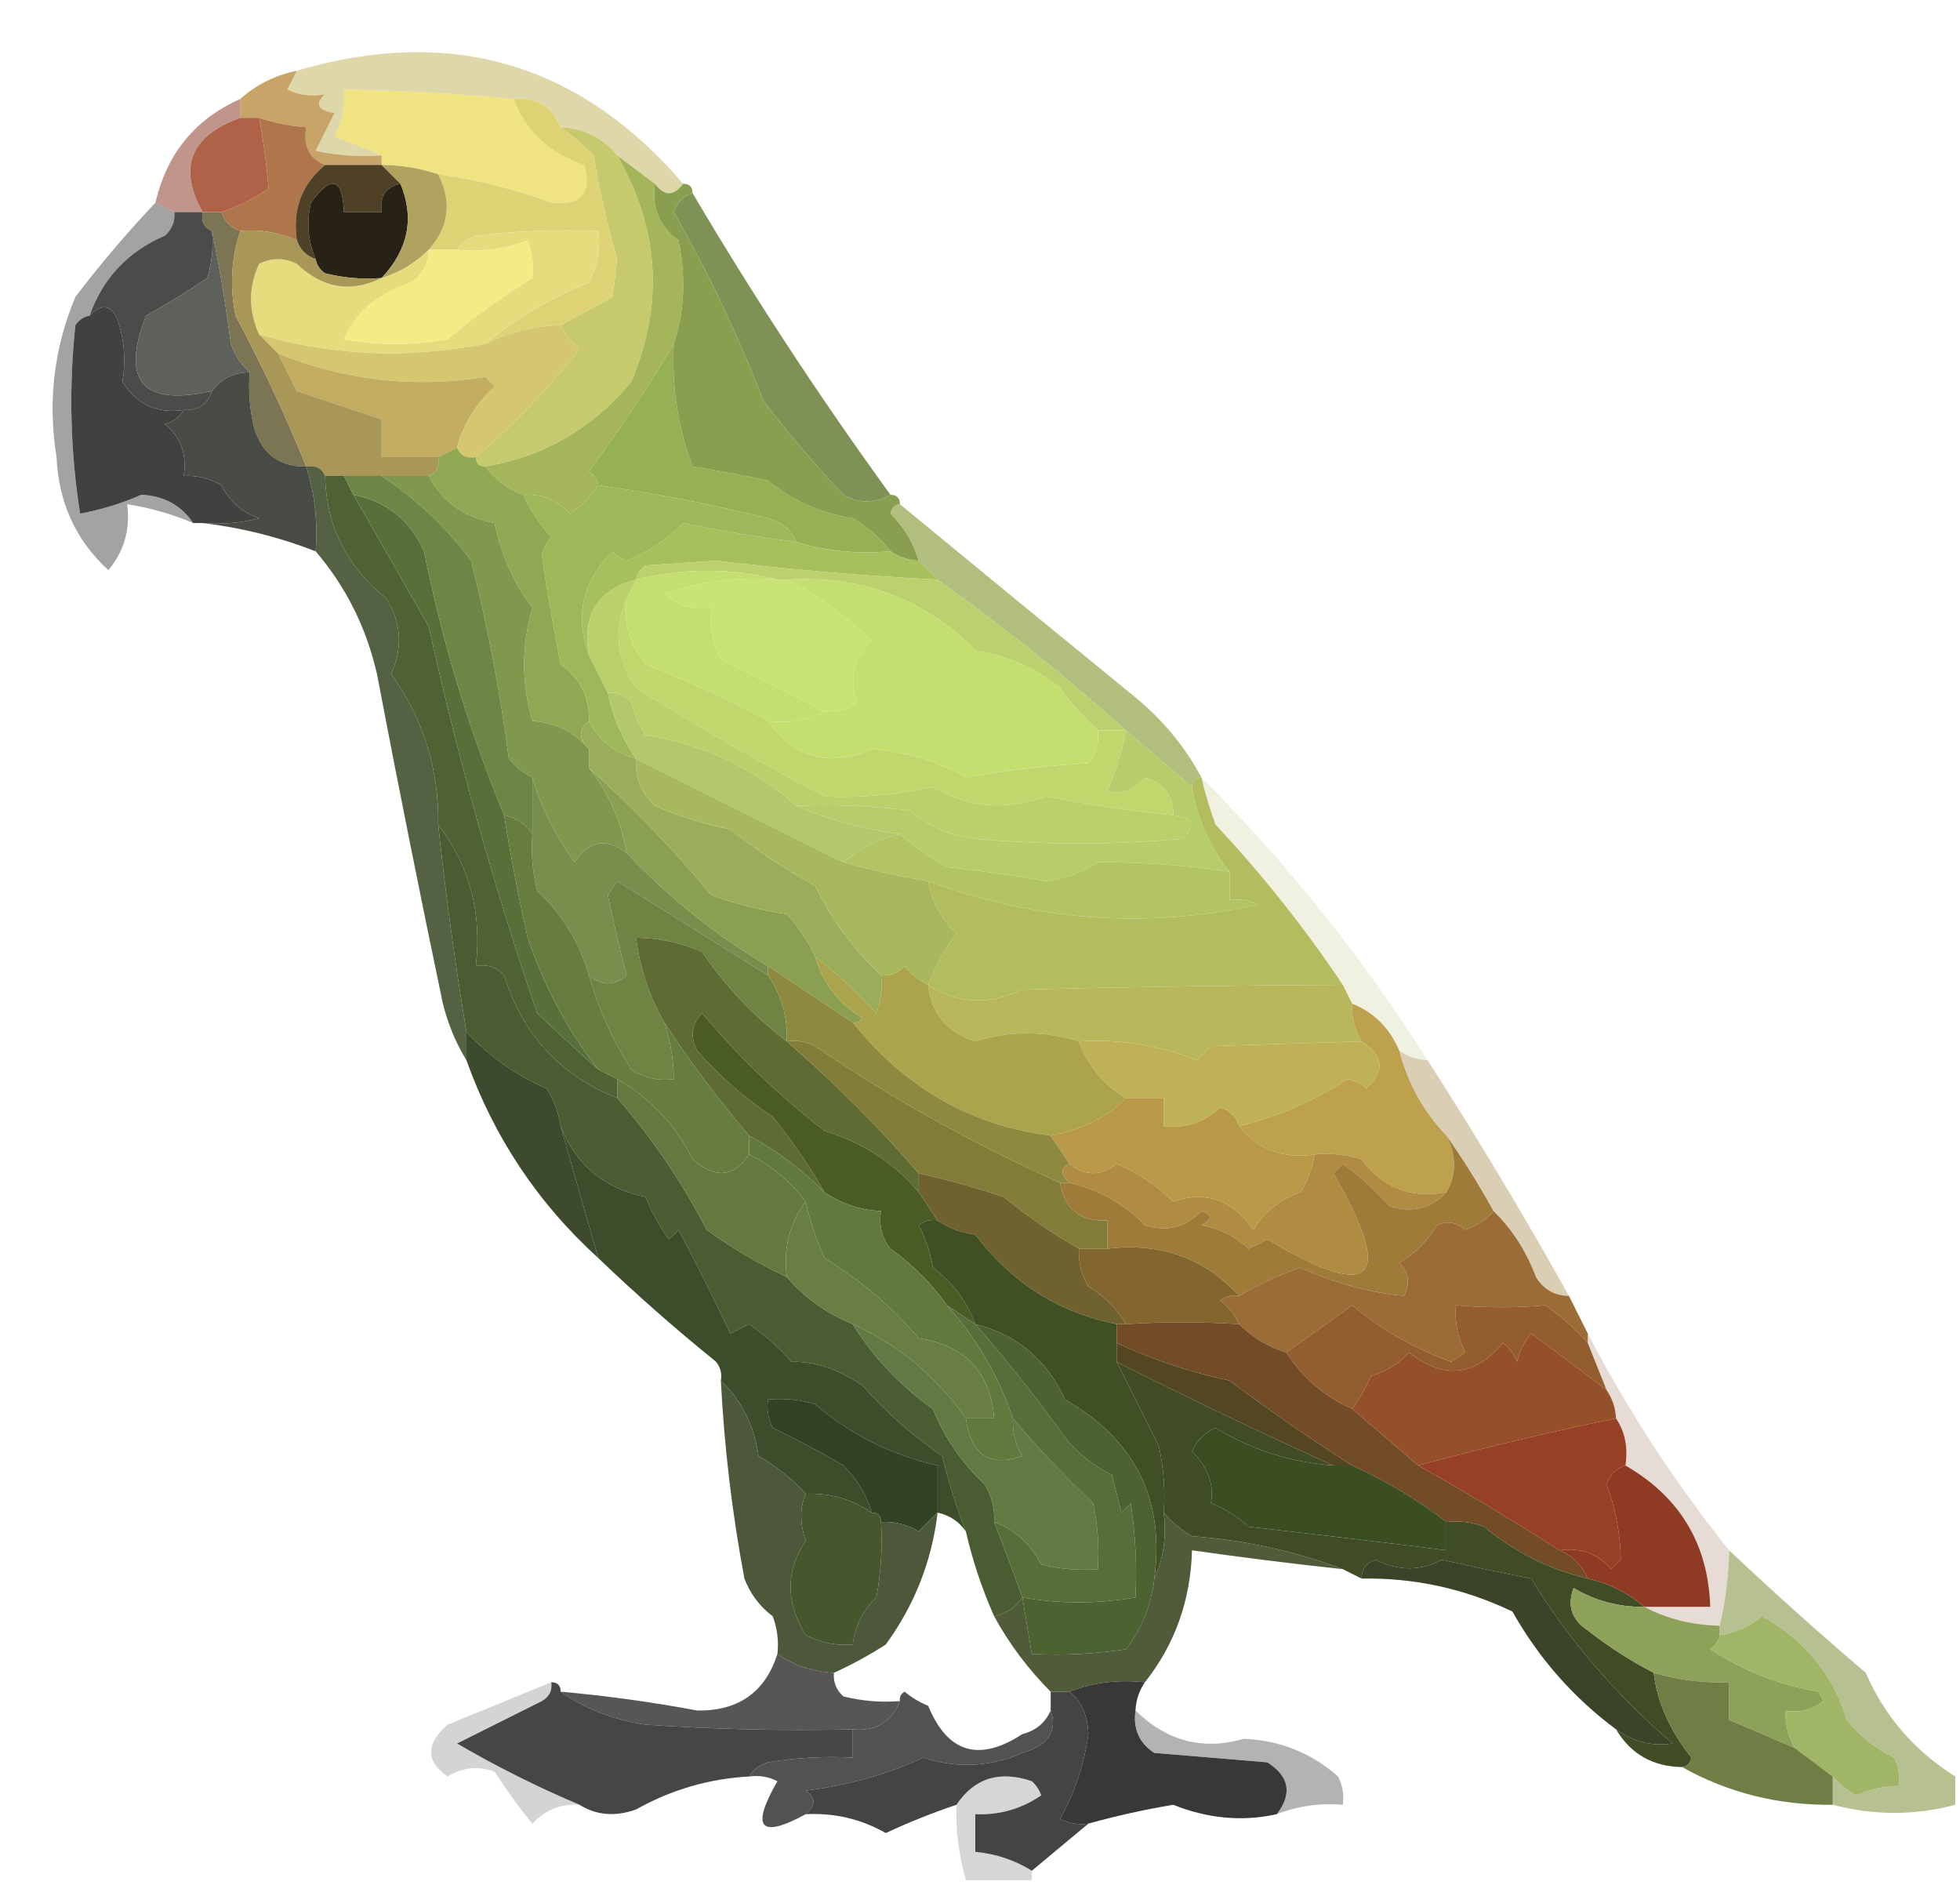 <?xml version="1.0" encoding="UTF-8"?>
<!DOCTYPE svg PUBLIC "-//W3C//DTD SVG 1.1//EN" "http://www.w3.org/Graphics/SVG/1.1/DTD/svg11.dtd">
<svg xmlns="http://www.w3.org/2000/svg" version="1.1" width="208px" height="200px" style="shape-rendering:geometricPrecision; text-rendering:geometricPrecision; image-rendering:optimizeQuality; fill-rule:evenodd; clip-rule:evenodd" xmlns:xlink="http://www.w3.org/1999/xlink">
<g><path style="opacity:1" fill="#efe382" d="M 54.5,10.5 C 55.78,13.941 58.28,16.274 62,17.5C 62.86,20.478 61.693,21.812 58.5,21.5C 54.656,20.078 50.656,19.078 46.5,18.5C 44.565,17.851 42.565,17.517 40.5,17.5C 40.5,17.167 40.5,16.833 40.5,16.5C 38.958,15.836 37.291,15.17 35.5,14.5C 36.309,12.929 36.643,11.262 36.5,9.5C 42.516,9.593 48.516,9.926 54.5,10.5 Z"/></g>
<g><path style="opacity:0.682" fill="#cdc581" d="M 72.5,19.5 C 71.5,20.833 70.5,20.833 69.5,19.5C 68.167,18.5 66.833,17.5 65.5,16.5C 63.947,14.615 61.947,13.615 59.5,13.5C 58.599,11.273 56.933,10.273 54.5,10.5C 48.516,9.926 42.516,9.593 36.5,9.5C 36.643,11.262 36.309,12.929 35.5,14.5C 37.291,15.17 38.958,15.836 40.5,16.5C 38.143,16.663 35.81,16.497 33.5,16C 34.167,14.667 34.833,13.333 35.5,12C 33.699,11.683 33.366,11.016 34.5,10C 33.049,10.263 31.716,10.096 30.5,9.5C 30.863,8.817 31.196,8.15 31.5,7.5C 47.855,2.696 61.521,6.696 72.5,19.5 Z"/></g>
<g><path style="opacity:1" fill="#c9a468" d="M 31.5,7.5 C 31.196,8.15 30.863,8.817 30.5,9.5C 31.716,10.096 33.049,10.263 34.5,10C 33.366,11.016 33.699,11.683 35.5,12C 34.833,13.333 34.167,14.667 33.5,16C 35.81,16.497 38.143,16.663 40.5,16.5C 40.5,16.833 40.5,17.167 40.5,17.5C 38.5,17.5 36.5,17.5 34.5,17.5C 32.824,16.817 32.157,15.483 32.5,13.5C 30.784,13.371 29.117,13.038 27.5,12.5C 26.833,12.5 26.167,12.5 25.5,12.5C 25.5,11.833 25.5,11.167 25.5,10.5C 27.181,8.992 29.181,7.992 31.5,7.5 Z"/></g>
<g><path style="opacity:1" fill="#b06248" d="M 25.5,12.5 C 26.167,12.5 26.833,12.5 27.5,12.5C 27.974,15.013 28.307,17.513 28.5,20C 26.922,21.095 25.255,21.928 23.5,22.5C 22.833,22.5 22.167,22.5 21.5,22.5C 18.867,17.748 20.2,14.414 25.5,12.5 Z"/></g>
<g><path style="opacity:0.729" fill="#a96e61" d="M 25.5,10.5 C 25.5,11.167 25.5,11.833 25.5,12.5C 20.2,14.414 18.867,17.748 21.5,22.5C 20.5,22.5 19.5,22.5 18.5,22.5C 17.833,22.167 17.167,21.833 16.5,21.5C 17.696,16.308 20.696,12.642 25.5,10.5 Z"/></g>
<g><path style="opacity:1" fill="#c7c96d" d="M 59.5,13.5 C 61.947,13.615 63.947,14.615 65.5,16.5C 69.972,24.27 70.472,32.27 67,40.5C 62.907,45.442 57.74,48.442 51.5,49.5C 50.833,49.5 50.5,49.167 50.5,48.5C 54.472,45.146 58.138,41.312 61.5,37C 60.62,36.292 59.953,35.458 59.5,34.5C 61.3,33.527 63.133,32.527 65,31.5C 65.167,30.167 65.333,28.833 65.5,27.5C 64.442,23.88 63.608,20.214 63,16.5C 61.855,15.364 60.688,14.364 59.5,13.5 Z"/></g>
<g><path style="opacity:1" fill="#af754b" d="M 27.5,12.5 C 29.117,13.038 30.784,13.371 32.5,13.5C 32.157,15.483 32.824,16.817 34.5,17.5C 32.016,19.545 31.016,22.212 31.5,25.5C 29.621,24.659 27.621,24.325 25.5,24.5C 24.5,24.167 23.833,23.5 23.5,22.5C 25.255,21.928 26.922,21.095 28.5,20C 28.307,17.513 27.974,15.013 27.5,12.5 Z"/></g>
<g><path style="opacity:1" fill="#ddd374" d="M 54.5,10.5 C 56.933,10.273 58.599,11.273 59.5,13.5C 60.688,14.364 61.855,15.364 63,16.5C 63.608,20.214 64.442,23.88 65.5,27.5C 65.333,28.833 65.167,30.167 65,31.5C 63.133,32.527 61.3,33.527 59.5,34.5C 56.673,34.584 54.006,35.25 51.5,36.5C 54.756,33.766 58.423,31.6 62.5,30C 63.406,28.3 63.739,26.467 63.5,24.5C 59.154,24.334 54.821,24.501 50.5,25C 49.584,25.278 48.917,25.778 48.5,26.5C 47.5,26.5 46.5,26.5 45.5,26.5C 47.65,24.078 47.983,21.411 46.5,18.5C 50.656,19.078 54.656,20.078 58.5,21.5C 61.693,21.812 62.86,20.478 62,17.5C 58.28,16.274 55.78,13.941 54.5,10.5 Z"/></g>
<g><path style="opacity:1" fill="#4e4126" d="M 34.5,17.5 C 36.5,17.5 38.5,17.5 40.5,17.5C 41.167,18.167 41.833,18.833 42.5,19.5C 40.952,19.821 40.285,20.821 40.5,22.5C 39.167,22.5 37.833,22.5 36.5,22.5C 36.344,18.865 35.178,18.532 33,21.5C 32.51,23.545 32.676,25.545 33.5,27.5C 32.5,27.167 31.833,26.5 31.5,25.5C 31.016,22.212 32.016,19.545 34.5,17.5 Z"/></g>
<g><path style="opacity:1" fill="#282115" d="M 42.5,19.5 C 44.002,23.136 43.336,26.47 40.5,29.5C 38.473,29.662 36.473,29.495 34.5,29C 33.944,28.617 33.611,28.117 33.5,27.5C 32.676,25.545 32.51,23.545 33,21.5C 35.178,18.532 36.344,18.865 36.5,22.5C 37.833,22.5 39.167,22.5 40.5,22.5C 40.285,20.821 40.952,19.821 42.5,19.5 Z"/></g>
<g><path style="opacity:1" fill="#b0a25f" d="M 40.5,17.5 C 42.565,17.517 44.565,17.851 46.5,18.5C 47.983,21.411 47.65,24.078 45.5,26.5C 44.078,27.925 42.411,28.925 40.5,29.5C 43.336,26.47 44.002,23.136 42.5,19.5C 41.833,18.833 41.167,18.167 40.5,17.5 Z"/></g>
<g><path style="opacity:1" fill="#4b4b4b" d="M 18.5,22.5 C 19.5,22.5 20.5,22.5 21.5,22.5C 21.328,23.492 21.662,24.158 22.5,24.5C 22.66,26.199 22.494,27.866 22,29.5C 19.899,30.924 17.733,32.258 15.5,33.5C 12.789,40.459 15.122,43.126 22.5,41.5C 22.027,42.906 21.027,43.573 19.5,43.5C 16.675,43.919 14.509,42.919 13,40.5C 13.363,38.284 13.196,36.118 12.5,34C 11.823,32.317 10.823,32.15 9.5,33.5C 10.915,29.515 13.582,26.682 17.5,25C 18.252,24.329 18.586,23.496 18.5,22.5 Z"/></g>
<g><path style="opacity:1" fill="#7b7553" d="M 21.5,22.5 C 22.167,22.5 22.833,22.5 23.5,22.5C 23.833,23.5 24.5,24.167 25.5,24.5C 24.532,27.445 24.366,30.445 25,33.5C 27.797,38.74 30.297,44.073 32.5,49.5C 29.708,49.548 27.875,48.215 27,45.5C 26.505,43.527 26.338,41.527 26.5,39.5C 25.609,38.739 24.942,37.739 24.5,36.5C 23.96,32.339 23.293,28.339 22.5,24.5C 21.662,24.158 21.328,23.492 21.5,22.5 Z"/></g>
<g><path style="opacity:1" fill="#e6dc7e" d="M 51.5,36.5 C 48.384,37.075 45.217,37.409 42,37.5C 36.972,37.516 32.138,36.85 27.5,35.5C 26.351,32.959 26.351,30.459 27.5,28C 28.833,27.333 30.167,27.333 31.5,28C 34.232,30.603 37.232,31.103 40.5,29.5C 42.411,28.925 44.078,27.925 45.5,26.5C 45.489,28.017 44.823,29.184 43.5,30C 39.901,31.305 37.567,33.305 36.5,36C 40.167,36.667 43.833,36.667 47.5,36C 50.434,33.539 53.434,31.373 56.5,29.5C 56.657,28.127 56.49,26.793 56,25.5C 53.619,26.435 51.119,26.768 48.5,26.5C 48.917,25.778 49.584,25.278 50.5,25C 54.821,24.501 59.154,24.334 63.5,24.5C 63.739,26.467 63.406,28.3 62.5,30C 58.423,31.6 54.756,33.766 51.5,36.5 Z"/></g>
<g><path style="opacity:1" fill="#f3eb84" d="M 45.5,26.5 C 46.5,26.5 47.5,26.5 48.5,26.5C 51.119,26.768 53.619,26.435 56,25.5C 56.49,26.793 56.657,28.127 56.5,29.5C 53.434,31.373 50.434,33.539 47.5,36C 43.833,36.667 40.167,36.667 36.5,36C 37.567,33.305 39.901,31.305 43.5,30C 44.823,29.184 45.489,28.017 45.5,26.5 Z"/></g>
<g><path style="opacity:0.52" fill="#544d56" d="M 16.5,21.5 C 17.167,21.833 17.833,22.167 18.5,22.5C 18.586,23.496 18.252,24.329 17.5,25C 13.582,26.682 10.915,29.515 9.5,33.5C 8.883,33.611 8.383,33.944 8,34.5C 7.287,41.203 7.454,47.87 8.5,54.5C 10.747,54.085 12.914,53.418 15,52.5C 17.399,52.613 19.232,53.613 20.5,55.5C 18.254,54.545 15.921,53.878 13.5,53.5C 13.838,56.157 13.171,58.49 11.5,60.5C 8.047,57.335 6.214,53.335 6,48.5C 5.049,42.627 5.715,36.96 8,31.5C 10.669,28 13.502,24.667 16.5,21.5 Z"/></g>
<g><path style="opacity:1" fill="#d4c770" d="M 59.5,34.5 C 59.953,35.458 60.62,36.292 61.5,37C 58.138,41.312 54.472,45.146 50.5,48.5C 49.508,48.672 48.842,48.338 48.5,47.5C 49.164,44.985 50.497,42.819 52.5,41C 52.167,40.667 51.833,40.333 51.5,40C 43.952,41.212 36.618,40.378 29.5,37.5C 28.833,36.833 28.167,36.167 27.5,35.5C 32.138,36.85 36.972,37.516 42,37.5C 45.217,37.409 48.384,37.075 51.5,36.5C 54.006,35.25 56.673,34.584 59.5,34.5 Z"/></g>
<g><path style="opacity:1" fill="#404241" d="M 19.5,43.5 C 19.082,44.222 18.416,44.722 17.5,45C 19.192,46.401 19.859,48.234 19.5,50.5C 20.93,50.421 22.264,50.754 23.5,51.5C 24.364,53.197 25.697,54.363 27.5,55C 25.527,55.495 23.527,55.662 21.5,55.5C 21.167,55.5 20.833,55.5 20.5,55.5C 19.232,53.613 17.399,52.613 15,52.5C 12.914,53.418 10.747,54.085 8.5,54.5C 7.454,47.87 7.287,41.203 8,34.5C 8.383,33.944 8.883,33.611 9.5,33.5C 10.823,32.15 11.823,32.317 12.5,34C 13.196,36.118 13.363,38.284 13,40.5C 14.509,42.919 16.675,43.919 19.5,43.5 Z"/></g>
<g><path style="opacity:1" fill="#809155" d="M 73.5,20.5 C 80.003,31.509 87.003,42.175 94.5,52.5C 92.761,53.434 91.095,53.434 89.5,52.5C 86.508,49.339 83.675,46.005 81,42.5C 78.319,35.537 75.152,28.87 71.5,22.5C 71.856,21.478 72.522,20.811 73.5,20.5 Z"/></g>
<g><path style="opacity:1" fill="#5e615a" d="M 22.5,24.5 C 23.293,28.339 23.96,32.339 24.5,36.5C 24.942,37.739 25.609,38.739 26.5,39.5C 24.801,39.527 23.467,40.194 22.5,41.5C 15.122,43.126 12.789,40.459 15.5,33.5C 17.733,32.258 19.899,30.924 22,29.5C 22.494,27.866 22.66,26.199 22.5,24.5 Z"/></g>
<g><path style="opacity:1" fill="#c2ad61" d="M 29.5,37.5 C 36.618,40.378 43.952,41.212 51.5,40C 51.833,40.333 52.167,40.667 52.5,41C 50.497,42.819 49.164,44.985 48.5,47.5C 47.833,47.833 47.167,48.167 46.5,48.5C 44.5,48.5 42.5,48.5 40.5,48.5C 40.5,47.167 40.5,45.833 40.5,44.5C 37.544,43.515 34.544,42.515 31.5,41.5C 30.82,40.14 30.153,38.807 29.5,37.5 Z"/></g>
<g><path style="opacity:1" fill="#97b053" d="M 71.5,36.5 C 71.276,41.059 71.942,45.392 73.5,49.5C 76.166,49.933 78.832,50.433 81.5,51C 84.126,53.146 87.126,54.479 90.5,55C 92.093,55.949 93.426,57.115 94.5,58.5C 90.958,58.813 87.625,58.479 84.5,57.5C 83.942,56.21 82.942,55.377 81.5,55C 75.537,53.508 69.537,52.341 63.5,51.5C 63.389,50.883 63.056,50.383 62.5,50C 65.786,45.575 68.786,41.075 71.5,36.5 Z"/></g>
<g><path style="opacity:1" fill="#a99757" d="M 25.5,24.5 C 27.621,24.325 29.621,24.659 31.5,25.5C 31.833,26.5 32.5,27.167 33.5,27.5C 33.611,28.117 33.944,28.617 34.5,29C 36.473,29.495 38.473,29.662 40.5,29.5C 37.232,31.103 34.232,30.603 31.5,28C 30.167,27.333 28.833,27.333 27.5,28C 26.351,30.459 26.351,32.959 27.5,35.5C 28.167,36.167 28.833,36.833 29.5,37.5C 30.153,38.807 30.82,40.14 31.5,41.5C 34.544,42.515 37.544,43.515 40.5,44.5C 40.5,45.833 40.5,47.167 40.5,48.5C 42.5,48.5 44.5,48.5 46.5,48.5C 46.672,49.492 46.338,50.158 45.5,50.5C 43.833,50.5 42.167,50.5 40.5,50.5C 39.167,50.5 37.833,50.5 36.5,50.5C 35.833,50.5 35.167,50.5 34.5,50.5C 34.158,49.662 33.492,49.328 32.5,49.5C 30.297,44.073 27.797,38.74 25,33.5C 24.366,30.445 24.532,27.445 25.5,24.5 Z"/></g>
<g><path style="opacity:1" fill="#a5b559" d="M 65.5,16.5 C 66.833,17.5 68.167,18.5 69.5,19.5C 69.15,22.045 69.984,24.045 72,25.5C 72.81,29.358 72.643,33.024 71.5,36.5C 68.786,41.075 65.786,45.575 62.5,50C 63.056,50.383 63.389,50.883 63.5,51.5C 62.735,52.66 61.735,53.66 60.5,54.5C 59.15,53.05 57.483,52.383 55.5,52.5C 53.878,51.878 52.545,50.878 51.5,49.5C 57.74,48.442 62.907,45.442 67,40.5C 70.472,32.27 69.972,24.27 65.5,16.5 Z"/></g>
<g><path style="opacity:1" fill="#899f4f" d="M 69.5,19.5 C 70.5,20.833 71.5,20.833 72.5,19.5C 73.167,19.5 73.5,19.833 73.5,20.5C 72.522,20.811 71.856,21.478 71.5,22.5C 75.152,28.87 78.319,35.537 81,42.5C 83.675,46.005 86.508,49.339 89.5,52.5C 91.095,53.434 92.761,53.434 94.5,52.5C 95.167,52.5 95.5,52.833 95.5,53.5C 94.957,53.56 94.624,53.893 94.5,54.5C 95.952,55.94 96.952,57.606 97.5,59.5C 96.391,59.443 95.391,59.11 94.5,58.5C 93.426,57.115 92.093,55.949 90.5,55C 87.126,54.479 84.126,53.146 81.5,51C 78.832,50.433 76.166,49.933 73.5,49.5C 71.942,45.392 71.276,41.059 71.5,36.5C 72.643,33.024 72.81,29.358 72,25.5C 69.984,24.045 69.15,22.045 69.5,19.5 Z"/></g>
<g><path style="opacity:1" fill="#484c45" d="M 26.5,39.5 C 26.338,41.527 26.505,43.527 27,45.5C 27.875,48.215 29.708,49.548 32.5,49.5C 33.403,52.392 33.736,55.392 33.5,58.5C 29.601,56.981 25.601,55.981 21.5,55.5C 23.527,55.662 25.527,55.495 27.5,55C 25.697,54.363 24.364,53.197 23.5,51.5C 22.264,50.754 20.93,50.421 19.5,50.5C 19.859,48.234 19.192,46.401 17.5,45C 18.416,44.722 19.082,44.222 19.5,43.5C 21.027,43.573 22.027,42.906 22.5,41.5C 23.467,40.194 24.801,39.527 26.5,39.5 Z"/></g>
<g><path style="opacity:1" fill="#a7c05d" d="M 84.5,57.5 C 87.625,58.479 90.958,58.813 94.5,58.5C 95.391,59.11 96.391,59.443 97.5,59.5C 98.167,60.167 98.833,60.833 99.5,61.5C 91.646,61.108 83.813,60.441 76,59.5C 73.5,59.667 71,59.833 68.5,60C 67.944,60.383 67.611,60.883 67.5,61.5C 63.427,62.587 61.761,65.254 62.5,69.5C 60.967,65.392 61.8,61.726 65,58.5C 65.414,58.957 65.914,59.291 66.5,59.5C 68.772,58.559 70.772,57.225 72.5,55.5C 76.469,56.33 80.469,56.996 84.5,57.5 Z"/></g>
<g><path style="opacity:1" fill="#9eb859" d="M 63.5,51.5 C 69.537,52.341 75.537,53.508 81.5,55C 82.942,55.377 83.942,56.21 84.5,57.5C 80.469,56.996 76.469,56.33 72.5,55.5C 70.772,57.225 68.772,58.559 66.5,59.5C 65.914,59.291 65.414,58.957 65,58.5C 61.8,61.726 60.967,65.392 62.5,69.5C 63.167,70.833 63.833,72.167 64.5,73.5C 65.011,76.022 66.011,78.355 67.5,80.5C 65.251,79.92 63.585,78.587 62.5,76.5C 62.553,73.939 61.553,71.939 59.5,70.5C 58.735,66.675 58.068,62.842 57.5,59C 57.645,58.228 57.978,57.561 58.5,57C 57.252,55.6 56.252,54.1 55.5,52.5C 57.483,52.383 59.15,53.05 60.5,54.5C 61.735,53.66 62.735,52.66 63.5,51.5 Z"/></g>
<g><path style="opacity:1" fill="#c9e374" d="M 82.5,61.5 C 82.833,61.5 83.167,61.5 83.5,61.5C 86.824,63.167 89.824,65.334 92.5,68C 90.568,69.972 90.068,72.138 91,74.5C 89.989,75.337 88.822,75.67 87.5,75.5C 83.895,73.698 80.229,71.864 76.5,70C 75.594,68.3 75.261,66.467 75.5,64.5C 73.571,64.769 71.905,64.269 70.5,63C 74.363,61.646 78.363,61.146 82.5,61.5 Z"/></g>
<g><path style="opacity:1" fill="#bbd16e" d="M 99.5,61.5 C 106.455,66.453 113.122,71.787 119.5,77.5C 118.5,77.5 117.5,77.5 116.5,77.5C 115.067,76.167 113.733,74.667 112.5,73C 109.933,70.903 106.933,69.57 103.5,69C 98.113,63.528 91.447,61.028 83.5,61.5C 83.167,61.5 82.833,61.5 82.5,61.5C 77.631,60.249 72.631,60.249 67.5,61.5C 67.611,60.883 67.944,60.383 68.5,60C 71,59.833 73.5,59.667 76,59.5C 83.813,60.441 91.646,61.108 99.5,61.5 Z"/></g>
<g><path style="opacity:1" fill="#90a854" d="M 48.5,47.5 C 48.842,48.338 49.508,48.672 50.5,48.5C 50.5,49.167 50.833,49.5 51.5,49.5C 52.545,50.878 53.878,51.878 55.5,52.5C 56.252,54.1 57.252,55.6 58.5,57C 57.978,57.561 57.645,58.228 57.5,59C 58.068,62.842 58.735,66.675 59.5,70.5C 61.553,71.939 62.553,73.939 62.5,76.5C 61.375,77.348 61.375,78.348 62.5,79.5C 60.988,77.683 58.988,76.683 56.5,76.5C 55.329,72.482 55.329,68.482 56.5,64.5C 54.491,61.813 53.158,58.813 52.5,55.5C 49.269,54.914 46.935,53.248 45.5,50.5C 46.338,50.158 46.672,49.492 46.5,48.5C 47.167,48.167 47.833,47.833 48.5,47.5 Z"/></g>
<g><path style="opacity:1" fill="#bfd76d" d="M 66.5,63.5 C 66.162,66.157 66.829,68.49 68.5,70.5C 73.005,72.255 77.339,74.255 81.5,76.5C 84.268,80.444 87.935,81.444 92.5,79.5C 96.116,79.751 99.449,80.751 102.5,82.5C 106.779,81.726 111.113,81.226 115.5,81C 116.337,79.989 116.67,78.822 116.5,77.5C 117.5,77.5 118.5,77.5 119.5,77.5C 119.064,79.746 118.397,81.913 117.5,84C 119.047,84.333 120.38,83.833 121.5,82.5C 123.55,83.077 124.55,84.41 124.5,86.5C 119.972,86.038 115.472,85.371 111,84.5C 106.802,86.057 102.802,85.724 99,83.5C 95.084,84.355 91.25,84.688 87.5,84.5C 80.638,80.906 73.971,77.072 67.5,73C 65.408,69.89 65.075,66.723 66.5,63.5 Z"/></g>
<g><path style="opacity:1" fill="#c4de6f" d="M 82.5,61.5 C 78.363,61.146 74.363,61.646 70.5,63C 71.905,64.269 73.571,64.769 75.5,64.5C 75.261,66.467 75.594,68.3 76.5,70C 80.229,71.864 83.895,73.698 87.5,75.5C 85.735,76.461 83.735,76.795 81.5,76.5C 77.339,74.255 73.005,72.255 68.5,70.5C 66.829,68.49 66.162,66.157 66.5,63.5C 66.833,62.833 67.167,62.167 67.5,61.5C 72.631,60.249 77.631,60.249 82.5,61.5 Z"/></g>
<g><path style="opacity:1" fill="#c4de6f" d="M 83.5,61.5 C 91.447,61.028 98.113,63.528 103.5,69C 106.933,69.57 109.933,70.903 112.5,73C 113.733,74.667 115.067,76.167 116.5,77.5C 116.67,78.822 116.337,79.989 115.5,81C 111.113,81.226 106.779,81.726 102.5,82.5C 99.449,80.751 96.116,79.751 92.5,79.5C 87.935,81.444 84.268,80.444 81.5,76.5C 83.735,76.795 85.735,76.461 87.5,75.5C 88.822,75.67 89.989,75.337 91,74.5C 90.068,72.138 90.568,69.972 92.5,68C 89.824,65.334 86.824,63.167 83.5,61.5 Z"/></g>
<g><path style="opacity:1" fill="#4e6234" d="M 34.5,50.5 C 35.167,50.5 35.833,50.5 36.5,50.5C 36.833,51.167 37.167,51.833 37.5,52.5C 40.128,57.077 42.794,61.743 45.5,66.5C 48.566,80.393 52.4,94.059 57,107.5C 59.205,109.586 61.372,111.586 63.5,113.5C 64.167,113.833 64.833,114.167 65.5,114.5C 65.5,115.167 65.5,115.833 65.5,116.5C 59.465,114.128 55.465,109.795 53.5,103.5C 52.675,102.614 51.675,102.281 50.5,102.5C 51.156,96.826 49.823,91.826 46.5,87.5C 46.586,81.574 44.919,76.241 41.5,71.5C 42.766,68.776 42.6,66.109 41,63.5C 36.798,60.145 34.632,55.812 34.5,50.5 Z"/></g>
<g><path style="opacity:0.961" fill="#afbc79" d="M 95.5,53.5 C 103.763,60.315 112.096,67.148 120.5,74C 123.447,76.436 125.78,79.269 127.5,82.5C 126.833,82.5 126.5,82.833 126.5,83.5C 124.167,81.5 121.833,79.5 119.5,77.5C 113.122,71.787 106.455,66.453 99.5,61.5C 98.833,60.833 98.167,60.167 97.5,59.5C 96.952,57.606 95.952,55.94 94.5,54.5C 94.624,53.893 94.957,53.56 95.5,53.5 Z"/></g>
<g><path style="opacity:1" fill="#80984e" d="M 40.5,50.5 C 42.167,50.5 43.833,50.5 45.5,50.5C 46.935,53.248 49.269,54.914 52.5,55.5C 53.158,58.813 54.491,61.813 56.5,64.5C 55.329,68.482 55.329,72.482 56.5,76.5C 58.988,76.683 60.988,77.683 62.5,79.5C 62.5,80.167 62.5,80.833 62.5,81.5C 64.594,84.097 65.927,87.097 66.5,90.5C 64.292,88.857 62.459,89.19 61,91.5C 58.921,88.676 57.421,85.676 56.5,82.5C 55.542,82.047 54.708,81.38 54,80.5C 53.073,73.415 51.74,66.415 50,59.5C 47.321,55.924 44.154,52.924 40.5,50.5 Z"/></g>
<g><path style="opacity:1" fill="#586f39" d="M 37.5,52.5 C 41.02,53.183 43.52,55.183 45,58.5C 46.943,68.159 49.777,77.492 53.5,86.5C 54.193,90.841 55.026,95.175 56,99.5C 57.8,104.78 60.3,109.446 63.5,113.5C 61.372,111.586 59.205,109.586 57,107.5C 52.4,94.059 48.566,80.393 45.5,66.5C 42.794,61.743 40.128,57.077 37.5,52.5 Z"/></g>
<g><path style="opacity:1" fill="#b2c86a" d="M 64.5,73.5 C 65.496,73.414 66.329,73.748 67,74.5C 67.309,75.766 67.809,76.933 68.5,78C 74.603,78.955 79.936,81.455 84.5,85.5C 88.024,87.004 91.69,88.004 95.5,88.5C 93.216,89.029 91.216,90.029 89.5,91.5C 82.125,87.813 74.792,84.146 67.5,80.5C 66.011,78.355 65.011,76.022 64.5,73.5 Z"/></g>
<g><path style="opacity:0.981" fill="#525f3f" d="M 32.5,49.5 C 33.492,49.328 34.158,49.662 34.5,50.5C 34.632,55.812 36.798,60.145 41,63.5C 42.6,66.109 42.766,68.776 41.5,71.5C 44.919,76.241 46.586,81.574 46.5,87.5C 47.291,94.903 48.291,102.236 49.5,109.5C 49.5,110.5 49.5,111.5 49.5,112.5C 48.4,110.723 47.566,108.723 47,106.5C 44.559,94.857 42.226,83.19 40,71.5C 38.874,66.582 36.708,62.248 33.5,58.5C 33.736,55.392 33.403,52.392 32.5,49.5 Z"/></g>
<g><path style="opacity:1" fill="#6d8545" d="M 36.5,50.5 C 37.833,50.5 39.167,50.5 40.5,50.5C 44.154,52.924 47.321,55.924 50,59.5C 51.74,66.415 53.073,73.415 54,80.5C 54.708,81.38 55.542,82.047 56.5,82.5C 56.5,84.5 56.5,86.5 56.5,88.5C 55.778,87.449 54.778,86.782 53.5,86.5C 49.777,77.492 46.943,68.159 45,58.5C 43.52,55.183 41.02,53.183 37.5,52.5C 37.167,51.833 36.833,51.167 36.5,50.5 Z"/></g>
<g><path style="opacity:1" fill="#778e4c" d="M 56.5,82.5 C 57.421,85.676 58.921,88.676 61,91.5C 62.459,89.19 64.292,88.857 66.5,90.5C 70.953,95.221 75.953,99.221 81.5,102.5C 81.5,102.833 81.5,103.167 81.5,103.5C 76.195,100.178 70.861,96.844 65.5,93.5C 65.167,94 64.833,94.5 64.5,95C 65.114,97.854 65.781,100.687 66.5,103.5C 65.192,104.626 63.858,104.626 62.5,103.5C 61.502,100.026 59.668,97.026 57,94.5C 56.505,92.527 56.338,90.527 56.5,88.5C 56.5,86.5 56.5,84.5 56.5,82.5 Z"/></g>
<g><path style="opacity:1" fill="#b9d06b" d="M 67.5,61.5 C 67.167,62.167 66.833,62.833 66.5,63.5C 65.075,66.723 65.408,69.89 67.5,73C 73.971,77.072 80.638,80.906 87.5,84.5C 91.25,84.688 95.084,84.355 99,83.5C 102.802,85.724 106.802,86.057 111,84.5C 115.472,85.371 119.972,86.038 124.5,86.5C 126.549,86.706 126.883,87.539 125.5,89C 118.167,89.667 110.833,89.667 103.5,89C 100.859,88.677 98.525,87.677 96.5,86C 92.514,85.501 88.514,85.335 84.5,85.5C 79.936,81.455 74.603,78.955 68.5,78C 67.809,76.933 67.309,75.766 67,74.5C 66.329,73.748 65.496,73.414 64.5,73.5C 63.833,72.167 63.167,70.833 62.5,69.5C 61.761,65.254 63.427,62.587 67.5,61.5 Z"/></g>
<g><path style="opacity:1" fill="#b7cd6b" d="M 119.5,77.5 C 121.833,79.5 124.167,81.5 126.5,83.5C 127.073,86.903 128.406,89.903 130.5,92.5C 125.816,91.798 121.149,91.464 116.5,91.5C 114.817,92.592 112.984,93.259 111,93.5C 107.519,92.877 104.019,92.377 100.5,92C 98.654,90.97 96.987,89.804 95.5,88.5C 91.69,88.004 88.024,87.004 84.5,85.5C 88.514,85.335 92.514,85.501 96.5,86C 98.525,87.677 100.859,88.677 103.5,89C 110.833,89.667 118.167,89.667 125.5,89C 126.883,87.539 126.549,86.706 124.5,86.5C 124.55,84.41 123.55,83.077 121.5,82.5C 120.38,83.833 119.047,84.333 117.5,84C 118.397,81.913 119.064,79.746 119.5,77.5 Z"/></g>
<g><path style="opacity:1" fill="#b3c464" d="M 95.5,88.5 C 96.987,89.804 98.654,90.97 100.5,92C 104.019,92.377 107.519,92.877 111,93.5C 112.984,93.259 114.817,92.592 116.5,91.5C 121.149,91.464 125.816,91.798 130.5,92.5C 130.5,93.5 130.5,94.5 130.5,95.5C 131.552,95.35 132.552,95.517 133.5,96C 121.692,98.582 110.025,97.749 98.5,93.5C 95.461,92.99 92.461,92.323 89.5,91.5C 91.216,90.029 93.216,89.029 95.5,88.5 Z"/></g>
<g><path style="opacity:1" fill="#8b9f52" d="M 62.5,81.5 C 67.171,85.67 71.504,90.17 75.5,95C 78.101,95.92 80.768,96.587 83.5,97C 84.781,98.409 85.781,99.909 86.5,101.5C 87.312,104.275 88.979,106.442 91.5,108C 91.272,108.399 90.938,108.565 90.5,108.5C 87.518,106.526 84.518,104.526 81.5,102.5C 75.953,99.221 70.953,95.221 66.5,90.5C 65.927,87.097 64.594,84.097 62.5,81.5 Z"/></g>
<g><path style="opacity:1" fill="#9aad5a" d="M 62.5,76.5 C 63.585,78.587 65.251,79.92 67.5,80.5C 67.383,82.484 68.05,84.15 69.5,85.5C 72.07,86.634 74.737,87.468 77.5,88C 80.338,90.251 83.338,92.251 86.5,94C 88.25,97.585 90.584,100.752 93.5,103.5C 93.657,104.873 93.49,106.207 93,107.5C 90.963,105.294 88.797,103.294 86.5,101.5C 85.781,99.909 84.781,98.409 83.5,97C 80.768,96.587 78.101,95.92 75.5,95C 71.504,90.17 67.171,85.67 62.5,81.5C 62.5,80.833 62.5,80.167 62.5,79.5C 61.375,78.348 61.375,77.348 62.5,76.5 Z"/></g>
<g><path style="opacity:1" fill="#b2bd60" d="M 127.5,82.5 C 127.892,84.179 128.392,85.846 129,87.5C 133.99,92.833 138.49,98.499 142.5,104.5C 131.256,104.547 119.923,104.713 108.5,105C 104.938,106.679 101.605,106.513 98.5,104.5C 99.259,102.564 100.259,100.731 101.5,99C 99.888,97.518 98.888,95.685 98.5,93.5C 110.025,97.749 121.692,98.582 133.5,96C 132.552,95.517 131.552,95.35 130.5,95.5C 130.5,94.5 130.5,93.5 130.5,92.5C 128.406,89.903 127.073,86.903 126.5,83.5C 126.5,82.833 126.833,82.5 127.5,82.5 Z"/></g>
<g><path style="opacity:1" fill="#a9b85f" d="M 67.5,80.5 C 74.792,84.146 82.125,87.813 89.5,91.5C 92.461,92.323 95.461,92.99 98.5,93.5C 98.888,95.685 99.888,97.518 101.5,99C 100.259,100.731 99.259,102.564 98.5,104.5C 97.542,104.047 96.708,103.381 96,102.5C 95.329,103.252 94.496,103.586 93.5,103.5C 90.584,100.752 88.25,97.585 86.5,94C 83.338,92.251 80.338,90.251 77.5,88C 74.737,87.468 72.07,86.634 69.5,85.5C 68.05,84.15 67.383,82.484 67.5,80.5 Z"/></g>
<g><path style="opacity:0.23" fill="#bec17b" d="M 127.5,82.5 C 136.609,91.61 144.609,101.61 151.5,112.5C 150.391,112.443 149.391,112.11 148.5,111.5C 147.483,109.089 145.816,107.422 143.5,106.5C 143.167,105.833 142.833,105.167 142.5,104.5C 138.49,98.499 133.99,92.833 129,87.5C 128.392,85.846 127.892,84.179 127.5,82.5 Z"/></g>
<g><path style="opacity:1" fill="#6f8343" d="M 81.5,103.5 C 82.933,105.558 83.6,107.892 83.5,110.5C 80.001,107.834 77.001,104.667 74.5,101C 72.26,100.023 69.927,99.523 67.5,99.5C 67.914,102.743 68.914,105.743 70.5,108.5C 71.15,110.435 71.483,112.435 71.5,114.5C 69.856,114.714 68.356,114.38 67,113.5C 65.014,110.371 63.514,107.038 62.5,103.5C 63.858,104.626 65.192,104.626 66.5,103.5C 65.781,100.687 65.114,97.854 64.5,95C 64.833,94.5 65.167,94 65.5,93.5C 70.861,96.844 76.195,100.178 81.5,103.5 Z"/></g>
<g><path style="opacity:1" fill="#5e6c34" d="M 83.5,110.5 C 88.606,114.939 93.273,119.606 97.5,124.5C 97.5,125.167 97.5,125.833 97.5,126.5C 94.862,123.379 91.528,121.212 87.5,120C 82.698,116.276 78.365,112.109 74.5,107.5C 73.386,108.723 73.219,110.056 74,111.5C 76.371,114.206 79.037,116.539 82,118.5C 84.079,121.065 85.913,123.732 87.5,126.5C 85.116,124.115 82.45,122.115 79.5,120.5C 76.249,116.702 73.249,112.702 70.5,108.5C 68.914,105.743 67.914,102.743 67.5,99.5C 69.927,99.523 72.26,100.023 74.5,101C 77.001,104.667 80.001,107.834 83.5,110.5 Z"/></g>
<g><path style="opacity:1" fill="#b9b75b" d="M 98.5,104.5 C 101.605,106.513 104.938,106.679 108.5,105C 119.923,104.713 131.256,104.547 142.5,104.5C 142.833,105.167 143.167,105.833 143.5,106.5C 143.433,107.959 143.766,109.292 144.5,110.5C 139.318,110.669 133.985,110.835 128.5,111C 128,111.5 127.5,112 127,112.5C 123.017,110.897 118.85,110.23 114.5,110.5C 110.814,109.352 107.147,109.352 103.5,110.5C 100.467,109.518 98.8,107.518 98.5,104.5 Z"/></g>
<g><path style="opacity:1" fill="#bfb256" d="M 114.5,110.5 C 118.85,110.23 123.017,110.897 127,112.5C 127.5,112 128,111.5 128.5,111C 133.985,110.835 139.318,110.669 144.5,110.5C 146.843,111.937 147.01,113.604 145,115.5C 144.439,114.978 143.772,114.645 143,114.5C 139.489,116.79 135.655,118.457 131.5,119.5C 131.189,118.522 130.522,117.855 129.5,117.5C 127.827,119.086 125.827,119.753 123.5,119.5C 123.5,118.5 123.5,117.5 123.5,116.5C 122.167,116.5 120.833,116.5 119.5,116.5C 117.117,115.115 115.45,113.115 114.5,110.5 Z"/></g>
<g><path style="opacity:1" fill="#aba44d" d="M 86.5,101.5 C 88.797,103.294 90.963,105.294 93,107.5C 93.49,106.207 93.657,104.873 93.5,103.5C 94.496,103.586 95.329,103.252 96,102.5C 96.708,103.381 97.542,104.047 98.5,104.5C 98.8,107.518 100.467,109.518 103.5,110.5C 107.147,109.352 110.814,109.352 114.5,110.5C 115.45,113.115 117.117,115.115 119.5,116.5C 117.612,118.472 114.945,119.805 111.5,120.5C 103.064,119.437 96.064,115.437 90.5,108.5C 90.938,108.565 91.272,108.399 91.5,108C 88.979,106.442 87.312,104.275 86.5,101.5 Z"/></g>
<g><path style="opacity:1" fill="#4a5d32" d="M 46.5,87.5 C 49.823,91.826 51.156,96.826 50.5,102.5C 51.675,102.281 52.675,102.614 53.5,103.5C 55.465,109.795 59.465,114.128 65.5,116.5C 69.169,120.697 72.336,125.364 75,130.5C 77.706,132.45 80.539,134.117 83.5,135.5C 85.374,137.7 87.707,139.366 90.5,140.5C 92.677,144.03 95.511,147.03 99,149.5C 100.248,152.579 102.081,155.246 104.5,157.5C 105.246,158.736 105.579,160.07 105.5,161.5C 106.552,164.193 107.552,166.86 108.5,169.5C 107.778,170.551 106.778,171.218 105.5,171.5C 104.213,168.594 103.213,165.594 102.5,162.5C 101.491,159.951 100.658,157.285 100,154.5C 96.844,152.343 94.011,149.843 91.5,147C 88.978,145.274 86.478,144.441 84,144.5C 82.669,143.004 81.169,141.671 79.5,140.5C 78.833,140.833 78.167,141.167 77.5,141.5C 75.758,137.764 73.925,134.098 72,130.5C 71.667,130.833 71.333,131.167 71,131.5C 69.98,130.109 69.147,128.609 68.5,127C 64.118,126.115 61.118,123.615 59.5,119.5C 59.291,118.078 58.791,116.745 58,115.5C 54.754,114.087 51.92,112.087 49.5,109.5C 48.291,102.236 47.291,94.903 46.5,87.5 Z"/></g>
<g><path style="opacity:1" fill="#827c39" d="M 83.5,110.5 C 84.552,110.351 85.552,110.517 86.5,111C 94.71,116.606 103.376,121.439 112.5,125.5C 112.967,128.297 114.633,129.631 117.5,129.5C 117.5,130.5 117.5,131.5 117.5,132.5C 116.5,132.5 115.5,132.5 114.5,132.5C 111.732,130.913 109.065,129.08 106.5,127C 103.526,126.007 100.526,125.174 97.5,124.5C 93.273,119.606 88.606,114.939 83.5,110.5 Z"/></g>
<g><path style="opacity:1" fill="#bda14c" d="M 143.5,106.5 C 145.816,107.422 147.483,109.089 148.5,111.5C 149.39,114.948 151.057,117.948 153.5,120.5C 154.573,122.653 154.573,124.653 153.5,126.5C 149.719,127.211 146.719,126.045 144.5,123C 142.866,122.506 141.199,122.34 139.5,122.5C 136.169,122.982 133.503,121.982 131.5,119.5C 135.655,118.457 139.489,116.79 143,114.5C 143.772,114.645 144.439,114.978 145,115.5C 147.01,113.604 146.843,111.937 144.5,110.5C 143.766,109.292 143.433,107.959 143.5,106.5 Z"/></g>
<g><path style="opacity:0.999" fill="#3d4a2e" d="M 49.5,109.5 C 51.92,112.087 54.754,114.087 58,115.5C 58.791,116.745 59.291,118.078 59.5,119.5C 60.815,124.142 62.149,128.809 63.5,133.5C 57.084,127.667 52.417,120.667 49.5,112.5C 49.5,111.5 49.5,110.5 49.5,109.5 Z"/></g>
<g><path style="opacity:1" fill="#667d3f" d="M 53.5,86.5 C 54.778,86.782 55.778,87.449 56.5,88.5C 56.338,90.527 56.505,92.527 57,94.5C 59.668,97.026 61.502,100.026 62.5,103.5C 63.514,107.038 65.014,110.371 67,113.5C 68.356,114.38 69.856,114.714 71.5,114.5C 71.483,112.435 71.15,110.435 70.5,108.5C 73.249,112.702 76.249,116.702 79.5,120.5C 79.5,121.167 79.5,121.833 79.5,122.5C 77.861,124.942 75.861,125.109 73.5,123C 71.697,119.363 69.03,116.53 65.5,114.5C 64.833,114.167 64.167,113.833 63.5,113.5C 60.3,109.446 57.8,104.78 56,99.5C 55.026,95.175 54.193,90.841 53.5,86.5 Z"/></g>
<g><path style="opacity:1" fill="#b89948" d="M 119.5,116.5 C 120.833,116.5 122.167,116.5 123.5,116.5C 123.5,117.5 123.5,118.5 123.5,119.5C 125.827,119.753 127.827,119.086 129.5,117.5C 130.522,117.855 131.189,118.522 131.5,119.5C 133.503,121.982 136.169,122.982 139.5,122.5C 139.291,123.922 138.791,125.255 138,126.5C 135.867,127.255 134.2,128.588 133,130.5C 130.811,127.309 127.978,126.309 124.5,127.5C 122.772,125.774 120.772,124.441 118.5,123.5C 116.801,124.815 115.135,124.815 113.5,123.5C 112.833,122.5 112.167,121.5 111.5,120.5C 114.945,119.805 117.612,118.472 119.5,116.5 Z"/></g>
<g><path style="opacity:1" fill="#4b5b26" d="M 97.5,126.5 C 98.167,127.5 98.833,128.5 99.5,129.5C 98.761,129.369 98.094,129.536 97.5,130C 98.227,131.399 98.727,132.899 99,134.5C 101.127,136.114 102.627,138.114 103.5,140.5C 102.5,139.833 101.5,139.167 100.5,138.5C 98.855,136.188 96.855,134.188 94.5,132.5C 93.571,131.311 93.238,129.978 93.5,128.5C 91.297,128.396 89.297,127.73 87.5,126.5C 85.913,123.732 84.079,121.065 82,118.5C 79.037,116.539 76.371,114.206 74,111.5C 73.219,110.056 73.386,108.723 74.5,107.5C 78.365,112.109 82.698,116.276 87.5,120C 91.528,121.212 94.862,123.379 97.5,126.5 Z"/></g>
<g><path style="opacity:1" fill="#8d893f" d="M 81.5,102.5 C 84.518,104.526 87.518,106.526 90.5,108.5C 96.064,115.437 103.064,119.437 111.5,120.5C 112.167,121.5 112.833,122.5 113.5,123.5C 112.494,123.938 112.494,124.604 113.5,125.5C 113.167,125.5 112.833,125.5 112.5,125.5C 103.376,121.439 94.71,116.606 86.5,111C 85.552,110.517 84.552,110.351 83.5,110.5C 83.6,107.892 82.933,105.558 81.5,103.5C 81.5,103.167 81.5,102.833 81.5,102.5 Z"/></g>
<g><path style="opacity:1" fill="#b08b42" d="M 139.5,122.5 C 141.199,122.34 142.866,122.506 144.5,123C 146.719,126.045 149.719,127.211 153.5,126.5C 151.881,128.238 149.881,128.738 147.5,128C 145.983,126.315 144.316,124.815 142.5,123.5C 142.167,123.833 141.833,124.167 141.5,124.5C 148.102,135.898 145.768,138.232 134.5,131.5C 133.833,131.833 133.167,132.167 132.5,132.5C 131.088,131.194 129.421,130.36 127.5,130C 128.696,129.346 128.696,128.846 127.5,128.5C 125.809,130.256 123.809,130.756 121.5,130C 119.264,127.716 116.598,126.216 113.5,125.5C 112.494,124.604 112.494,123.938 113.5,123.5C 115.135,124.815 116.801,124.815 118.5,123.5C 120.772,124.441 122.772,125.774 124.5,127.5C 127.978,126.309 130.811,127.309 133,130.5C 134.2,128.588 135.867,127.255 138,126.5C 138.791,125.255 139.291,123.922 139.5,122.5 Z"/></g>
<g><path style="opacity:1" fill="#647940" d="M 65.5,114.5 C 69.03,116.53 71.697,119.363 73.5,123C 75.861,125.109 77.861,124.942 79.5,122.5C 81.909,123.701 83.909,125.367 85.5,127.5C 83.777,129.78 83.111,132.447 83.5,135.5C 80.539,134.117 77.706,132.45 75,130.5C 72.336,125.364 69.169,120.697 65.5,116.5C 65.5,115.833 65.5,115.167 65.5,114.5 Z"/></g>
<g><path style="opacity:1" fill="#62793e" d="M 79.5,120.5 C 82.45,122.115 85.116,124.115 87.5,126.5C 89.297,127.73 91.297,128.396 93.5,128.5C 93.238,129.978 93.571,131.311 94.5,132.5C 96.855,134.188 98.855,136.188 100.5,138.5C 103.631,141.981 105.964,145.981 107.5,150.5C 107.421,151.93 107.754,153.264 108.5,154.5C 105.014,155.709 103.014,154.376 102.5,150.5C 103.5,150.5 104.5,150.5 105.5,150.5C 105.102,145.6 102.435,142.767 97.5,142C 94.658,138.663 91.324,135.83 87.5,133.5C 86.628,131.55 85.961,129.55 85.5,127.5C 83.909,125.367 81.909,123.701 79.5,122.5C 79.5,121.833 79.5,121.167 79.5,120.5 Z"/></g>
<g><path style="opacity:1" fill="#9f7b39" d="M 153.5,120.5 C 155.245,122.969 156.912,125.636 158.5,128.5C 157.739,129.391 156.739,130.058 155.5,130.5C 154.549,129.674 153.549,129.508 152.5,130C 151.5,131.667 150.167,133 148.5,134C 149.517,135.049 149.684,136.216 149,137.5C 145.378,137.174 141.711,136.174 138,134.5C 135.718,135.29 133.552,136.29 131.5,137.5C 127.801,133.487 123.135,131.82 117.5,132.5C 117.5,131.5 117.5,130.5 117.5,129.5C 114.633,129.631 112.967,128.297 112.5,125.5C 112.833,125.5 113.167,125.5 113.5,125.5C 116.598,126.216 119.264,127.716 121.5,130C 123.809,130.756 125.809,130.256 127.5,128.5C 128.696,128.846 128.696,129.346 127.5,130C 129.421,130.36 131.088,131.194 132.5,132.5C 133.167,132.167 133.833,131.833 134.5,131.5C 145.768,138.232 148.102,135.898 141.5,124.5C 141.833,124.167 142.167,123.833 142.5,123.5C 144.316,124.815 145.983,126.315 147.5,128C 149.881,128.738 151.881,128.238 153.5,126.5C 154.573,124.653 154.573,122.653 153.5,120.5 Z"/></g>
<g><path style="opacity:1" fill="#6f622f" d="M 97.5,124.5 C 100.526,125.174 103.526,126.007 106.5,127C 109.065,129.08 111.732,130.913 114.5,132.5C 114.421,133.93 114.754,135.264 115.5,136.5C 117.188,137.521 118.521,138.855 119.5,140.5C 119.167,140.5 118.833,140.5 118.5,140.5C 112.344,139.268 107.344,136.101 103.5,131C 101.942,130.79 100.609,130.29 99.5,129.5C 98.833,128.5 98.167,127.5 97.5,126.5C 97.5,125.833 97.5,125.167 97.5,124.5 Z"/></g>
<g><path style="opacity:1" fill="#82662e" d="M 114.5,132.5 C 115.5,132.5 116.5,132.5 117.5,132.5C 123.135,131.82 127.801,133.487 131.5,137.5C 130.761,137.369 130.094,137.536 129.5,138C 130.381,138.708 131.047,139.542 131.5,140.5C 127.35,140.244 123.35,140.244 119.5,140.5C 118.521,138.855 117.188,137.521 115.5,136.5C 114.754,135.264 114.421,133.93 114.5,132.5 Z"/></g>
<g><path style="opacity:1" fill="#9b6c36" d="M 158.5,128.5 C 160.474,130.428 161.974,132.761 163,135.5C 163.816,136.823 164.983,137.489 166.5,137.5C 167.167,138.833 167.833,140.167 168.5,141.5C 168.5,141.833 168.5,142.167 168.5,142.5C 167.194,141.032 165.694,139.699 164,138.5C 160.983,138.781 157.817,138.781 154.5,138.5C 154.357,140.262 154.691,141.929 155.5,143.5C 155,143.833 154.5,144.167 154,144.5C 150.12,143.111 146.62,141.111 143.5,138.5C 141.119,140.232 138.786,141.899 136.5,143.5C 134.589,142.925 132.922,141.925 131.5,140.5C 131.047,139.542 130.381,138.708 129.5,138C 130.094,137.536 130.761,137.369 131.5,137.5C 133.552,136.29 135.718,135.29 138,134.5C 141.711,136.174 145.378,137.174 149,137.5C 149.684,136.216 149.517,135.049 148.5,134C 150.167,133 151.5,131.667 152.5,130C 153.549,129.508 154.549,129.674 155.5,130.5C 156.739,130.058 157.739,129.391 158.5,128.5 Z"/></g>
<g><path style="opacity:0.478" fill="#b39a62" d="M 148.5,111.5 C 149.391,112.11 150.391,112.443 151.5,112.5C 156.752,120.668 161.752,129.001 166.5,137.5C 164.983,137.489 163.816,136.823 163,135.5C 161.974,132.761 160.474,130.428 158.5,128.5C 156.912,125.636 155.245,122.969 153.5,120.5C 151.057,117.948 149.39,114.948 148.5,111.5 Z"/></g>
<g><path style="opacity:1" fill="#697e44" d="M 85.5,127.5 C 85.961,129.55 86.628,131.55 87.5,133.5C 91.324,135.83 94.658,138.663 97.5,142C 102.435,142.767 105.102,145.6 105.5,150.5C 104.5,150.5 103.5,150.5 102.5,150.5C 99.407,146.073 95.407,142.74 90.5,140.5C 87.707,139.366 85.374,137.7 83.5,135.5C 83.111,132.447 83.777,129.78 85.5,127.5 Z"/></g>
<g><path style="opacity:1" fill="#945d2e" d="M 168.5,142.5 C 169.167,144.167 169.833,145.833 170.5,147.5C 167.931,145.53 165.264,143.53 162.5,141.5C 161.749,142.376 161.249,143.376 161,144.5C 160.692,143.692 160.192,143.025 159.5,142.5C 156.497,146.055 153.164,146.388 149.5,143.5C 148.41,144.727 147.076,145.56 145.5,146C 144.915,147.302 144.249,148.469 143.5,149.5C 140.568,148.2 138.234,146.2 136.5,143.5C 138.786,141.899 141.119,140.232 143.5,138.5C 146.62,141.111 150.12,143.111 154,144.5C 154.5,144.167 155,143.833 155.5,143.5C 154.691,141.929 154.357,140.262 154.5,138.5C 157.817,138.781 160.983,138.781 164,138.5C 165.694,139.699 167.194,141.032 168.5,142.5 Z"/></g>
<g><path style="opacity:1" fill="#405024" d="M 99.5,129.5 C 100.609,130.29 101.942,130.79 103.5,131C 107.344,136.101 112.344,139.268 118.5,140.5C 118.5,141.167 118.5,141.833 118.5,142.5C 118.5,143.167 118.5,143.833 118.5,144.5C 119.973,147.447 121.473,150.447 123,153.5C 123.497,155.81 123.663,158.143 123.5,160.5C 123.802,163.059 123.468,165.393 122.5,167.5C 123.62,159.073 120.453,152.739 113,148.5C 111.136,144.314 107.97,141.647 103.5,140.5C 102.627,138.114 101.127,136.114 99,134.5C 98.727,132.899 98.227,131.399 97.5,130C 98.094,129.536 98.761,129.369 99.5,129.5 Z"/></g>
<g><path style="opacity:1" fill="#3f4c25" d="M 118.5,144.5 C 126.195,148.383 133.861,152.049 141.5,155.5C 136.963,155.167 132.796,153.834 129,151.5C 127.842,151.998 127.009,152.831 126.5,154C 128.207,155.732 128.873,157.565 128.5,159.5C 130.002,160.083 131.335,160.916 132.5,162C 139.514,162.788 146.514,163.621 153.5,164.5C 153.5,163.5 153.5,162.5 153.5,161.5C 154.873,161.343 156.207,161.51 157.5,162C 160.727,164.688 164.394,166.522 168.5,167.5C 170.751,168.015 172.751,169.015 174.5,170.5C 171.801,170.534 169.301,169.867 167,168.5C 166.289,170.367 166.789,171.867 168.5,173C 170.734,174.75 173.068,176.25 175.5,177.5C 175.848,180.568 177.182,183.568 179.5,186.5C 179.376,187.107 179.043,187.44 178.5,187.5C 175.386,187.445 173.052,186.112 171.5,183.5C 173.311,184.822 175.311,185.322 177.5,185C 171.442,179.798 166.442,173.965 162.5,167.5C 159.298,166.873 156.131,166.206 153,165.5C 150.717,166.719 148.384,166.719 146,165.5C 144.97,165.836 144.47,166.503 144.5,167.5C 143.833,167.167 143.167,166.833 142.5,166.5C 137.463,164.598 132.13,163.432 126.5,163C 125.309,162.302 124.309,161.469 123.5,160.5C 123.663,158.143 123.497,155.81 123,153.5C 121.473,150.447 119.973,147.447 118.5,144.5 Z"/></g>
<g><path style="opacity:1" fill="#534621" d="M 118.5,142.5 C 122.298,144.263 126.298,145.596 130.5,146.5C 134.728,149.682 139.062,152.682 143.5,155.5C 142.833,155.5 142.167,155.5 141.5,155.5C 133.861,152.049 126.195,148.383 118.5,144.5C 118.5,143.833 118.5,143.167 118.5,142.5 Z"/></g>
<g><path style="opacity:1" fill="#714c26" d="M 131.5,140.5 C 132.922,141.925 134.589,142.925 136.5,143.5C 138.234,146.2 140.568,148.2 143.5,149.5C 145.808,151.471 148.142,153.471 150.5,155.5C 155.517,158.303 160.517,161.303 165.5,164.5C 166.9,165.1 167.9,166.1 168.5,167.5C 164.394,166.522 160.727,164.688 157.5,162C 156.207,161.51 154.873,161.343 153.5,161.5C 150.454,159.142 147.121,157.142 143.5,155.5C 139.062,152.682 134.728,149.682 130.5,146.5C 126.298,145.596 122.298,144.263 118.5,142.5C 118.5,141.833 118.5,141.167 118.5,140.5C 118.833,140.5 119.167,140.5 119.5,140.5C 123.35,140.244 127.35,140.244 131.5,140.5 Z"/></g>
<g><path style="opacity:1" fill="#945129" d="M 170.5,147.5 C 171.11,148.391 171.443,149.391 171.5,150.5C 164.459,151.95 157.459,153.617 150.5,155.5C 148.142,153.471 145.808,151.471 143.5,149.5C 144.249,148.469 144.915,147.302 145.5,146C 147.076,145.56 148.41,144.727 149.5,143.5C 153.164,146.388 156.497,146.055 159.5,142.5C 160.192,143.025 160.692,143.692 161,144.5C 161.249,143.376 161.749,142.376 162.5,141.5C 165.264,143.53 167.931,145.53 170.5,147.5 Z"/></g>
<g><path style="opacity:1" fill="#3d4c2a" d="M 59.5,119.5 C 61.118,123.615 64.118,126.115 68.5,127C 69.147,128.609 69.98,130.109 71,131.5C 71.333,131.167 71.667,130.833 72,130.5C 73.925,134.098 75.758,137.764 77.5,141.5C 78.167,141.167 78.833,140.833 79.5,140.5C 81.169,141.671 82.669,143.004 84,144.5C 86.478,144.441 88.978,145.274 91.5,147C 94.011,149.843 96.844,152.343 100,154.5C 100.658,157.285 101.491,159.951 102.5,162.5C 101.778,161.449 100.778,160.782 99.5,160.5C 99.5,158.833 99.5,157.167 99.5,155.5C 94.611,154.389 90.277,152.222 86.5,149C 84.866,148.506 83.199,148.34 81.5,148.5C 81.35,149.552 81.517,150.552 82,151.5C 84.563,152.741 87.063,154.074 89.5,155.5C 90.952,156.94 91.952,158.606 92.5,160.5C 90.412,159.061 88.079,158.394 85.5,158.5C 84.086,156.946 82.419,155.612 80.5,154.5C 80.05,151.286 78.717,148.619 76.5,146.5C 76.631,145.761 76.464,145.094 76,144.5C 71.665,140.997 67.499,137.33 63.5,133.5C 62.149,128.809 60.815,124.142 59.5,119.5 Z"/></g>
<g><path style="opacity:1" fill="#324224" d="M 99.5,160.5 C 98.849,161.091 98.182,161.757 97.5,162.5C 96.264,161.754 94.93,161.421 93.5,161.5C 93.5,160.833 93.167,160.5 92.5,160.5C 91.952,158.606 90.952,156.94 89.5,155.5C 87.063,154.074 84.563,152.741 82,151.5C 81.517,150.552 81.35,149.552 81.5,148.5C 83.199,148.34 84.866,148.506 86.5,149C 90.277,152.222 94.611,154.389 99.5,155.5C 99.5,157.167 99.5,158.833 99.5,160.5 Z"/></g>
<g><path style="opacity:1" fill="#974025" d="M 171.5,150.5 C 172.451,151.919 172.784,153.585 172.5,155.5C 171.522,155.811 170.855,156.478 170.5,157.5C 171.466,160.157 171.966,162.824 172,165.5C 171.667,165.833 171.333,166.167 171,166.5C 169.556,164.845 167.722,164.178 165.5,164.5C 160.517,161.303 155.517,158.303 150.5,155.5C 157.459,153.617 164.459,151.95 171.5,150.5 Z"/></g>
<g><path style="opacity:0.239" fill="#9c6d50" d="M 168.5,141.5 C 172.74,149.642 177.74,157.309 183.5,164.5C 183.451,167.223 183.118,169.889 182.5,172.5C 179.572,172.435 176.905,171.768 174.5,170.5C 176.833,170.5 179.167,170.5 181.5,170.5C 181.278,163.833 178.278,158.833 172.5,155.5C 172.784,153.585 172.451,151.919 171.5,150.5C 171.443,149.391 171.11,148.391 170.5,147.5C 169.833,145.833 169.167,144.167 168.5,142.5C 168.5,142.167 168.5,141.833 168.5,141.5 Z"/></g>
<g><path style="opacity:1" fill="#627944" d="M 90.5,140.5 C 95.407,142.74 99.407,146.073 102.5,150.5C 103.014,154.376 105.014,155.709 108.5,154.5C 107.754,153.264 107.421,151.93 107.5,150.5C 110.079,153.584 112.913,156.584 116,159.5C 116.497,161.81 116.663,164.143 116.5,166.5C 114.473,166.662 112.473,166.495 110.5,166C 109.349,163.8 107.682,162.3 105.5,161.5C 105.579,160.07 105.246,158.736 104.5,157.5C 102.081,155.246 100.248,152.579 99,149.5C 95.511,147.03 92.677,144.03 90.5,140.5 Z"/></g>
<g><path style="opacity:0.997" fill="#4d583b" d="M 76.5,146.5 C 78.717,148.619 80.05,151.286 80.5,154.5C 82.419,155.612 84.086,156.946 85.5,158.5C 84.877,159.965 84.877,161.631 85.5,163.5C 83.364,166.686 83.364,170.019 85.5,173.5C 87.071,174.309 88.738,174.643 90.5,174.5C 90.729,172.567 91.562,170.9 93,169.5C 93.497,166.854 93.664,164.187 93.5,161.5C 94.93,161.421 96.264,161.754 97.5,162.5C 98.182,161.757 98.849,161.091 99.5,160.5C 98.899,165.618 97.066,170.285 94,174.5C 92.22,175.639 90.386,176.639 88.5,177.5C 86.282,177.386 84.282,176.72 82.5,175.5C 82.657,174.127 82.49,172.793 82,171.5C 80.615,170.449 79.615,169.116 79,167.5C 77.691,160.553 76.858,153.553 76.5,146.5 Z"/></g>
<g><path style="opacity:1" fill="#46572d" d="M 85.5,158.5 C 88.079,158.394 90.412,159.061 92.5,160.5C 93.167,160.5 93.5,160.833 93.5,161.5C 93.664,164.187 93.497,166.854 93,169.5C 91.562,170.9 90.729,172.567 90.5,174.5C 88.738,174.643 87.071,174.309 85.5,173.5C 83.364,170.019 83.364,166.686 85.5,163.5C 84.877,161.631 84.877,159.965 85.5,158.5 Z"/></g>
<g><path style="opacity:1" fill="#586e3a" d="M 100.5,138.5 C 101.5,139.167 102.5,139.833 103.5,140.5C 106.864,144.362 110.031,148.362 113,152.5C 114.378,154.213 116.045,155.547 118,156.5C 118.333,157.833 118.667,159.167 119,160.5C 119.333,160.167 119.667,159.833 120,159.5C 120.498,162.817 120.665,166.15 120.5,169.5C 116.413,170.201 112.413,170.201 108.5,169.5C 107.552,166.86 106.552,164.193 105.5,161.5C 107.682,162.3 109.349,163.8 110.5,166C 112.473,166.495 114.473,166.662 116.5,166.5C 116.663,164.143 116.497,161.81 116,159.5C 112.913,156.584 110.079,153.584 107.5,150.5C 105.964,145.981 103.631,141.981 100.5,138.5 Z"/></g>
<g><path style="opacity:1" fill="#3b4e22" d="M 141.5,155.5 C 142.167,155.5 142.833,155.5 143.5,155.5C 147.121,157.142 150.454,159.142 153.5,161.5C 153.5,162.5 153.5,163.5 153.5,164.5C 146.514,163.621 139.514,162.788 132.5,162C 131.335,160.916 130.002,160.083 128.5,159.5C 128.873,157.565 128.207,155.732 126.5,154C 127.009,152.831 127.842,151.998 129,151.5C 132.796,153.834 136.963,155.167 141.5,155.5 Z"/></g>
<g><path style="opacity:1" fill="#8f3b24" d="M 172.5,155.5 C 178.278,158.833 181.278,163.833 181.5,170.5C 179.167,170.5 176.833,170.5 174.5,170.5C 172.751,169.015 170.751,168.015 168.5,167.5C 167.9,166.1 166.9,165.1 165.5,164.5C 167.722,164.178 169.556,164.845 171,166.5C 171.333,166.167 171.667,165.833 172,165.5C 171.966,162.824 171.466,160.157 170.5,157.5C 170.855,156.478 171.522,155.811 172.5,155.5 Z"/></g>
<g><path style="opacity:1" fill="#3a4429" d="M 171.5,183.5 C 166.984,180.146 163.317,175.979 160.5,171C 155.442,168.569 150.109,167.402 144.5,167.5C 144.47,166.503 144.97,165.836 146,165.5C 148.384,166.719 150.717,166.719 153,165.5C 156.131,166.206 159.298,166.873 162.5,167.5C 166.442,173.965 171.442,179.798 177.5,185C 175.311,185.322 173.311,184.822 171.5,183.5 Z"/></g>
<g><path style="opacity:1" fill="#4d6231" d="M 103.5,140.5 C 107.97,141.647 111.136,144.314 113,148.5C 120.453,152.739 123.62,159.073 122.5,167.5C 122.178,170.306 121.178,172.806 119.5,175C 116.183,175.498 112.85,175.665 109.5,175.5C 109.167,173.5 108.833,171.5 108.5,169.5C 112.413,170.201 116.413,170.201 120.5,169.5C 120.665,166.15 120.498,162.817 120,159.5C 119.667,159.833 119.333,160.167 119,160.5C 118.667,159.167 118.333,157.833 118,156.5C 116.045,155.547 114.378,154.213 113,152.5C 110.031,148.362 106.864,144.362 103.5,140.5 Z"/></g>
<g><path style="opacity:0.99" fill="#4f5a39" d="M 123.5,160.5 C 124.309,161.469 125.309,162.302 126.5,163C 132.13,163.432 137.463,164.598 142.5,166.5C 137.153,165.927 131.82,165.26 126.5,164.5C 126.345,169.831 124.679,174.498 121.5,178.5C 118.615,178.194 115.948,178.527 113.5,179.5C 112.833,179.5 112.167,179.5 111.5,179.5C 109.115,177.116 107.115,174.45 105.5,171.5C 106.778,171.218 107.778,170.551 108.5,169.5C 108.833,171.5 109.167,173.5 109.5,175.5C 112.85,175.665 116.183,175.498 119.5,175C 121.178,172.806 122.178,170.306 122.5,167.5C 123.468,165.393 123.802,163.059 123.5,160.5 Z"/></g>
<g><path style="opacity:0.998" fill="#575556" d="M 82.5,175.5 C 84.282,176.72 86.282,177.386 88.5,177.5C 88.414,178.496 88.748,179.329 89.5,180C 91.473,180.495 93.473,180.662 95.5,180.5C 94.599,182.727 92.933,183.727 90.5,183.5C 83.159,183.666 75.826,183.5 68.5,183C 65.031,182.465 62.031,181.298 59.5,179.5C 64.358,179.932 69.191,180.599 74,181.5C 78.366,181.56 81.199,179.56 82.5,175.5 Z"/></g>
<g><path style="opacity:1" fill="#8ea158" d="M 174.5,170.5 C 176.905,171.768 179.572,172.435 182.5,172.5C 182.5,172.833 182.5,173.167 182.5,173.5C 182.389,174.117 182.056,174.617 181.5,175C 185.028,177.287 188.861,178.787 193,179.5C 193.167,179.833 193.333,180.167 193.5,180.5C 192.311,181.429 190.978,181.762 189.5,181.5C 189.433,182.959 189.766,184.292 190.5,185.5C 188.154,184.477 185.821,183.477 183.5,182.5C 183.5,181.167 183.5,179.833 183.5,178.5C 180.763,178.599 178.096,178.265 175.5,177.5C 173.068,176.25 170.734,174.75 168.5,173C 166.789,171.867 166.289,170.367 167,168.5C 169.301,169.867 171.801,170.534 174.5,170.5 Z"/></g>
<g><path style="opacity:0.999" fill="#474647" d="M 58.5,178.5 C 59.167,178.5 59.5,178.833 59.5,179.5C 62.031,181.298 65.031,182.465 68.5,183C 75.826,183.5 83.159,183.666 90.5,183.5C 90.5,184.5 90.5,185.5 90.5,186.5C 87.482,186.335 84.482,186.502 81.5,187C 80.584,187.278 79.918,187.778 79.5,188.5C 75.231,188.734 71.231,189.901 67.5,192C 65.288,192.789 63.288,192.622 61.5,191.5C 57.112,189.654 52.778,187.487 48.5,185C 51.469,183.516 54.469,182.016 57.5,180.5C 58.297,180.043 58.631,179.376 58.5,178.5 Z"/></g>
<g><path style="opacity:1" fill="#a1b566" d="M 194.5,188.5 C 193.167,187.5 191.833,186.5 190.5,185.5C 189.766,184.292 189.433,182.959 189.5,181.5C 190.978,181.762 192.311,181.429 193.5,180.5C 193.333,180.167 193.167,179.833 193,179.5C 188.861,178.787 185.028,177.287 181.5,175C 182.056,174.617 182.389,174.117 182.5,173.5C 184.17,173.249 185.67,172.582 187,171.5C 191.48,173.978 194.48,177.645 196,182.5C 197.378,184.213 199.045,185.547 201,186.5C 201.483,187.448 201.649,188.448 201.5,189.5C 199.94,189.519 198.44,189.852 197,190.5C 195.989,189.944 195.156,189.278 194.5,188.5 Z"/></g>
<g><path style="opacity:1" fill="#535153" d="M 111.5,181.5 C 112.259,183.666 111.259,185.166 108.5,186C 105.028,187.499 101.528,187.666 98,186.5C 94.069,188.291 89.902,189.457 85.5,190C 86.598,190.77 86.598,191.603 85.5,192.5C 80.646,195.142 79.646,193.976 82.5,189C 81.552,188.517 80.552,188.351 79.5,188.5C 79.918,187.778 80.584,187.278 81.5,187C 84.482,186.502 87.482,186.335 90.5,186.5C 90.5,185.5 90.5,184.5 90.5,183.5C 92.933,183.727 94.599,182.727 95.5,180.5C 95.435,180.062 95.601,179.728 96,179.5C 96.75,180.126 97.584,180.626 98.5,181C 100.56,186.002 103.893,187.002 108.5,184C 109.942,183.623 110.942,182.79 111.5,181.5 Z"/></g>
<g><path style="opacity:1" fill="#454443" d="M 111.5,179.5 C 112.167,179.5 112.833,179.5 113.5,179.5C 114.765,180.514 115.431,182.014 115.5,184C 115.057,187.212 114.057,190.212 112.5,193C 113.448,193.483 114.448,193.649 115.5,193.5C 113.481,195.19 111.481,196.856 109.5,198.5C 107.685,197.37 105.685,196.704 103.5,196.5C 103.5,195.167 103.5,193.833 103.5,192.5C 106.059,192.61 108.392,191.944 110.5,190.5C 110.291,189.914 109.957,189.414 109.5,189C 106.073,187.834 103.407,188.668 101.5,191.5C 98.95,192.358 96.45,193.358 94,194.5C 91.379,193.009 88.546,192.342 85.5,192.5C 86.598,191.603 86.598,190.77 85.5,190C 89.902,189.457 94.069,188.291 98,186.5C 101.528,187.666 105.028,187.499 108.5,186C 111.259,185.166 112.259,183.666 111.5,181.5C 111.5,180.833 111.5,180.167 111.5,179.5 Z"/></g>
<g><path style="opacity:1" fill="#6e7e44" d="M 175.5,177.5 C 178.096,178.265 180.763,178.599 183.5,178.5C 183.5,179.833 183.5,181.167 183.5,182.5C 185.821,183.477 188.154,184.477 190.5,185.5C 191.833,186.5 193.167,187.5 194.5,188.5C 194.5,189.5 194.5,190.5 194.5,191.5C 188.721,191.566 183.387,190.233 178.5,187.5C 179.043,187.44 179.376,187.107 179.5,186.5C 177.182,183.568 175.848,180.568 175.5,177.5 Z"/></g>
<g><path style="opacity:1" fill="#3a3837" d="M 113.5,179.5 C 115.948,178.527 118.615,178.194 121.5,178.5C 120.89,179.391 120.557,180.391 120.5,181.5C 120.227,183.451 120.893,184.951 122.5,186C 126.5,186.333 130.5,186.667 134.5,187C 136.83,188.488 137.164,190.321 135.5,192.5C 131.842,193.306 128.175,192.973 124.5,191.5C 121.448,192.014 118.448,192.68 115.5,193.5C 114.448,193.649 113.448,193.483 112.5,193C 114.057,190.212 115.057,187.212 115.5,184C 115.431,182.014 114.765,180.514 113.5,179.5 Z"/></g>
<g><path style="opacity:0.478" fill="#646061" d="M 120.5,181.5 C 123.819,184.757 127.652,185.757 132,184.5C 135.83,184.664 139.163,185.997 142,188.5C 142.483,189.448 142.649,190.448 142.5,191.5C 140.05,191.298 137.717,191.631 135.5,192.5C 137.164,190.321 136.83,188.488 134.5,187C 130.5,186.667 126.5,186.333 122.5,186C 120.893,184.951 120.227,183.451 120.5,181.5 Z"/></g>
<g><path style="opacity:0.804" fill="#a5b076" d="M 183.5,164.5 C 188.207,168.943 193.041,173.276 198,177.5C 199.99,182.103 203.157,185.77 207.5,188.5C 207.5,189.5 207.5,190.5 207.5,191.5C 203.192,192.65 198.859,192.65 194.5,191.5C 194.5,190.5 194.5,189.5 194.5,188.5C 195.156,189.278 195.989,189.944 197,190.5C 198.44,189.852 199.94,189.519 201.5,189.5C 201.649,188.448 201.483,187.448 201,186.5C 199.045,185.547 197.378,184.213 196,182.5C 194.48,177.645 191.48,173.978 187,171.5C 185.67,172.582 184.17,173.249 182.5,173.5C 182.5,173.167 182.5,172.833 182.5,172.5C 183.118,169.889 183.451,167.223 183.5,164.5 Z"/></g>
<g><path style="opacity:0.277" fill="#695f68" d="M 58.5,178.5 C 58.631,179.376 58.297,180.043 57.5,180.5C 54.469,182.016 51.469,183.516 48.5,185C 52.778,187.487 57.112,189.654 61.5,191.5C 59.517,191.383 57.85,192.05 56.5,193.5C 55.08,191.78 53.747,189.946 52.5,188C 50.765,187.349 49.098,187.515 47.5,188.5C 45.164,186.882 45.164,185.048 47.5,183C 51.192,181.485 54.859,179.985 58.5,178.5 Z"/></g>
<g><path style="opacity:0.251" fill="#615d60" d="M 109.5,198.5 C 109.5,198.833 109.5,199.167 109.5,199.5C 107.167,199.5 104.833,199.5 102.5,199.5C 101.723,196.692 101.39,194.025 101.5,191.5C 103.407,188.668 106.073,187.834 109.5,189C 109.957,189.414 110.291,189.914 110.5,190.5C 108.392,191.944 106.059,192.61 103.5,192.5C 103.5,193.833 103.5,195.167 103.5,196.5C 105.685,196.704 107.685,197.37 109.5,198.5 Z"/></g>
</svg>
